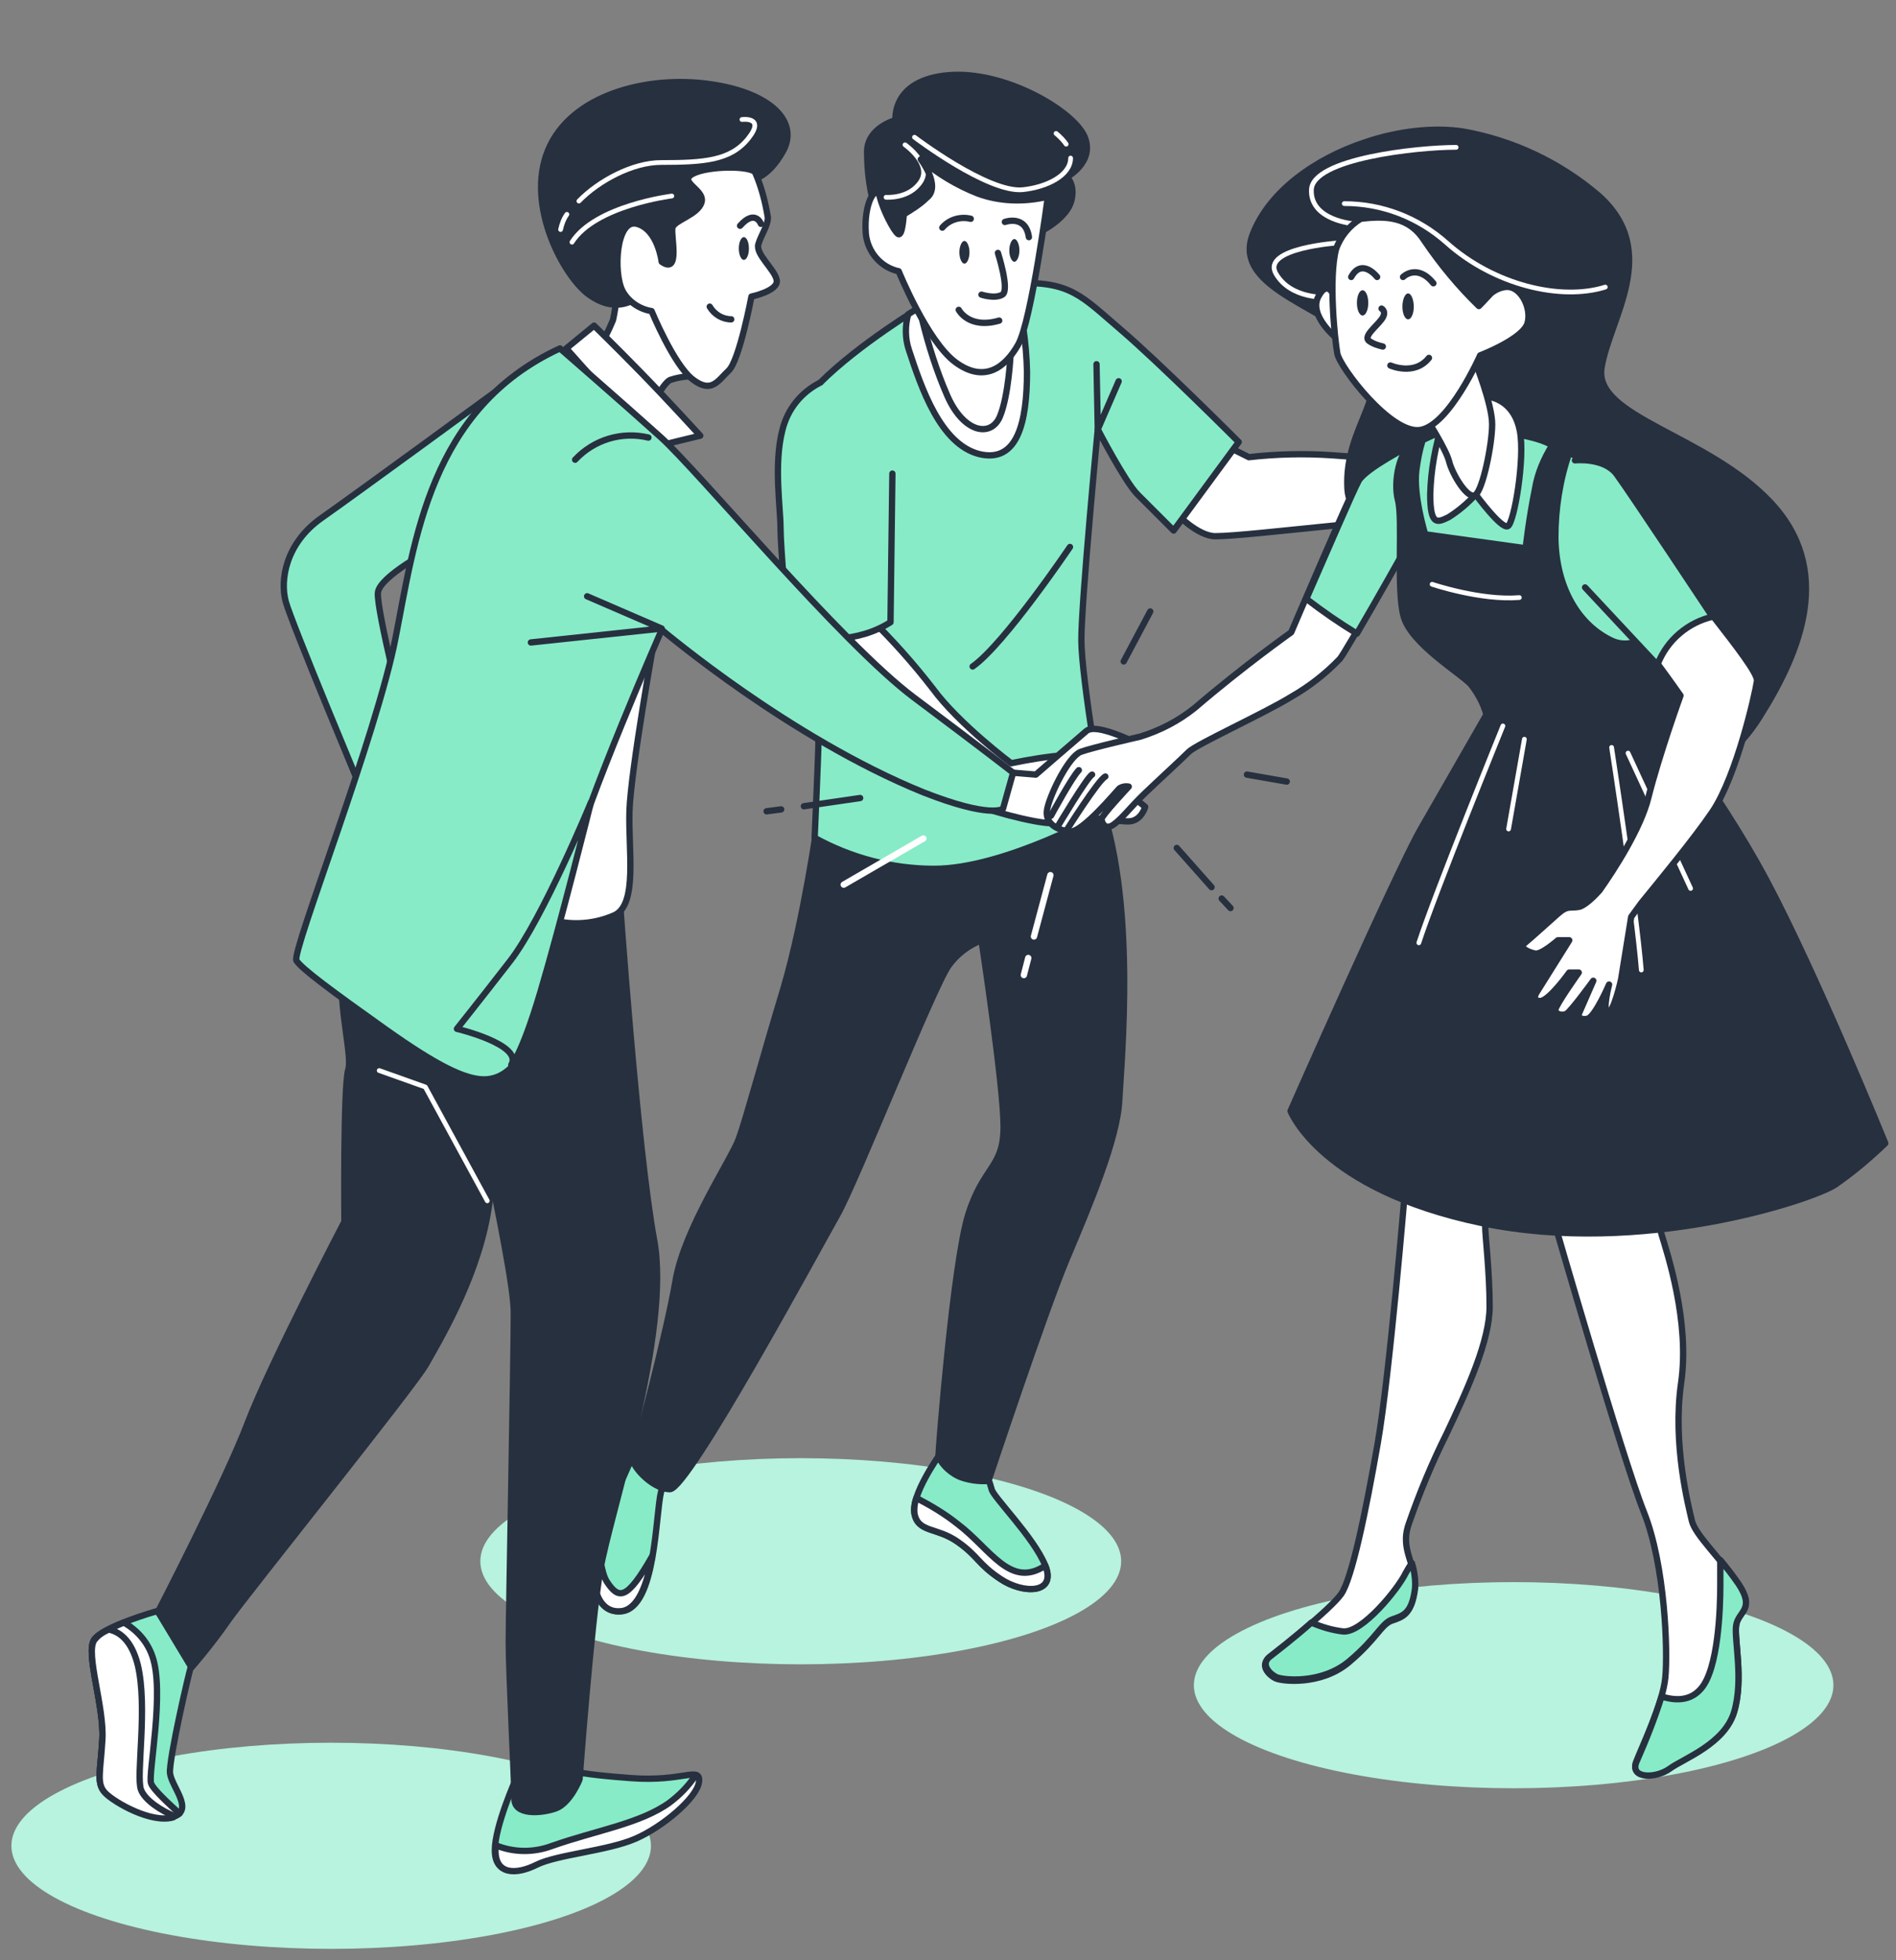 <?xml version="1.0" encoding="utf-8"?>
<!-- Generator: Adobe Illustrator 22.0.1, SVG Export Plug-In . SVG Version: 6.00 Build 0)  -->
<svg version="1.1" id="Camada_1" xmlns="http://www.w3.org/2000/svg" xmlns:xlink="http://www.w3.org/1999/xlink" x="0px" y="0px"
	 viewBox="0 0 300 310" style="enable-background:new 0 0 300 310;" xml:space="preserve">
<rect x="0" y="0" width="300" height="310" fill="#808080" stroke="none"/>
<style type="text/css">
	.st0{fill:#B7F3DE;}
	.st1{fill:#FFFFFF;stroke:#27303F;stroke-linecap:round;stroke-linejoin:round;}
	.st2{fill:#87EBC8;stroke:#27303F;stroke-linecap:round;stroke-linejoin:round;}
	.st3{fill:#27303F;stroke:#27303F;stroke-linecap:round;stroke-linejoin:round;}
	.st4{fill:none;stroke:#27303F;stroke-linecap:round;stroke-linejoin:round;}
	.st5{fill:none;stroke:#FFFFFF;stroke-width:0.75;stroke-linecap:round;stroke-linejoin:round;}
	.st6{fill:#27303F;}
	.st7{fill:none;stroke:#FFFFFF;stroke-linecap:round;stroke-linejoin:round;}
</style>
<g>
	<g id="freepik--character-2--inject-311">
		<ellipse class="st0" cx="126.7" cy="246.9" rx="50.7" ry="16.3"/>
		<path class="st1" d="M243.1,72.7h1.7c1.7,0,4.3-1,2.2-1.9s-8.7-1.2-9.4-0.5s-6.7,2.9-6.7,2.9v0.1c-4.1-0.2-14.9-0.9-20.1-1.3
			c-4.4-0.3-8.8-0.2-13.2,0.3l-5.2-2.6L186,81.1c0,0,3.5,3.7,6.3,3.7s10.9-0.9,18.9-1.7s22.1-4.9,22.1-4.9v-0.1
			c3.2,0.6,6.3,0.9,9.5,1c6.5,0.2,6.5-0.7,7-1.7c0.3-0.5,0.4-1,0.5-1.5L243.1,72.7z"/>
		<path class="st1" d="M243.1,72.7c0,0-4.3,2.1-5.1,2.6c-1,0.3-2,0.5-3,0.5"/>
		<path class="st2" d="M100.1,230.3l-4.7,10.6c-2.4,5.3-2.4,14.5,3,13.9s5.3-15.3,6.2-18.9s1.2-4.7,1.2-4.7L100.1,230.3z"/>
		<path class="st1" d="M103.2,246.1c-4,7-5.3,6.9-7.2,4c-0.9-1.5-1.2-4.5-1.3-7.3c-1.6,5.3-1.1,12.5,3.6,12
			C101,254.5,102.4,250.5,103.2,246.1z"/>
		<path class="st2" d="M148.5,230.3c0,0-4.4,6.2-3.8,9.1s3.5,2.1,6.8,4.4s3.2,3.5,6.8,5.9c3.5,2.4,8.9,2.4,7.1-2.1
			s-8.3-10.9-8.5-12.1c-0.3-1.1-0.7-2.2-1.2-3.2L148.5,230.3z"/>
		<path class="st1" d="M151.5,241c-2-1.6-4.2-2.9-6.5-4.1c-0.3,0.8-0.4,1.7-0.3,2.5c0.6,3,3.5,2.1,6.8,4.4s3.2,3.5,6.8,5.9
			s8.9,2.4,7.1-2.1C159.8,251.3,156.7,244.9,151.5,241z"/>
		<path class="st3" d="M129.3,130.3c0,0-2.1,15-5.3,25.9c-3.3,10.9-5.9,20.6-7.1,23.9s-8.6,14.2-10,22.4s-6.2,26.5-6.8,27.7
			s3,5.3,5.9,5.3s23.6-38.3,26.5-43.4s15.2-36.1,17.6-39.4c1.3-1.8,3.1-3.2,5.2-4c0,0,3.5,23,3.5,29.5s-3.2,6.2-5.6,13.9
			s-4.7,37.2-4.7,38s1.5,2.7,3.5,3.5c1.4,0.5,2.9,0.7,4.4,0.6c0,0,8.9-26.8,12.4-35.1s8-18.9,8.3-25.1s2.9-32.1-3.5-48.4
			C173.6,125.9,150,136.2,129.3,130.3z"/>
		<path class="st2" d="M145.9,48.4c0,0-10,6-16.1,12.1c-5.8,5.8-5.2,15.2-4.3,21.8s4,33.3,4,35s-0.6,15.2-0.6,15.2
			c5.8,3.2,12.3,4.9,18.9,4.9c11.2,0,27-8.9,27-8.9s-3.7-21.2-3.7-27.3s2.6-33.3,2.6-33.3s4.3,8.3,6.3,10.3l5.7,5.7l10.3-14
			c0,0-12.6-12.6-18.7-17.8s-7.9-7.7-16.7-7.3C155.6,45.1,150.5,46.3,145.9,48.4z"/>
		<polyline class="st4" points="173.5,57.6 173.7,67.9 177,60.3 		"/>
		<path class="st4" d="M169.3,86.5c0,0-10.4,15.4-15.4,18.9"/>
		<path class="st1" d="M154.9,71.8c6.1,1.5,7.6-5,7.6-13c-0.1-4.7-0.8-9.4-2.1-13.9c-5.1,0.2-10,1.4-14.6,3.5c0,0-0.8,0.5-2.1,1.3
			c-0.5,1.8-0.5,3.8,0.1,5.6C145.8,61.4,148.8,70.2,154.9,71.8z"/>
		<path class="st1" d="M137.6,97.7c3.6,3.5,6.9,7.2,10,11.2c4.1,5.6,12.4,11.8,12.4,11.8c2.9-0.6,5.9-1.1,8.8-1.3
			c2.6,0,12.4,8.2,12.4,8.2s-0.6,2.3-2.7,2.3s-10.6-1.3-11.5-1.3s-5,1.3-8.3,0s-6.8-4.9-6.8-4.9s-15.9-9.2-20.9-13.8
			c-2.9-2.6-5.1-5.9-6.5-9.5l-0.3-4.3L137.6,97.7z"/>
		<path class="st2" d="M129.8,60.5c-3,1.5-5.2,4.2-6,7.5c-1.4,5.4-0.3,12.3-0.3,15.5s1.1,15.2,1.1,15.2c2.4,1.4,5.2,2.2,8,2.3
			c2.9-0.2,5.8-1,8.3-2.6l0.3-23.5"/>
		<path class="st1" d="M145.9,50.5c1,4.1,2.3,8.2,4,12.1c2.6,5.9,6.9,6.6,8.3,3.3c1.4-3.3,1.7-9.9,1.7-9.9s-4,2.1-7.6-0.5
			S145.9,50.5,145.9,50.5z"/>
		<path class="st3" d="M165.2,36.3c0,0,3.6-1.9,4.3-4.5s-0.7-3.8-0.7-3.8s4.5-2.4,2.8-6.4S159,11.1,150,11.9s-8.3,7.1-8.3,7.1
			s-4.5,1.2-4.5,5s0.7,9.7,3.3,13.3s5-0.7,6.4-2.8s1.7-4.5,5.2-2.6s11.4,2.1,11.4,2.1L165.2,36.3z"/>
		<path class="st5" d="M168.7,22.8c-0.4-0.6-1-1.2-1.6-1.7"/>
		<path class="st5" d="M144.7,21.7c0,0,11.6,8.8,17.1,8.3c3.9-0.4,7.6-2.3,7.6-5"/>
		<path class="st5" d="M143.2,22.9c0,0,4.3,3,2.5,5.8s-5.5,2.5-5.5,2.5"/>
		<path class="st1" d="M143,33.9c0,0-0.2,3.6-0.9,3.1s-2.4-3.8-2.9-5.9S136.6,32,137,37c0.3,2.9,2.4,5.3,5.2,5.9
			c0,0,4.5,11.1,9,14.4s7.8,0.9,9.9-2.8s4.7-23.4,4.7-23.4c-3.7,0.9-7.6,0.8-11.1-0.5c-3.3-1.3-6.3-3.1-9-5.4c0,0,3.3,4.3,0.9,6.1
			C145.6,32.3,144.3,33.1,143,33.9z"/>
		<path class="st4" d="M157.9,40c0,0,1.9,5.9,0.7,6.6s-3.3,0-3.3,0"/>
		<path class="st4" d="M151.7,49c0,0,1.6,3.1,6.4,1.7"/>
		<path class="st6" d="M153.4,39.9c0,1-0.4,1.8-0.8,1.8s-0.8-0.8-0.8-1.8s0.4-1.8,0.8-1.8S153.4,38.9,153.4,39.9z"/>
		<path class="st6" d="M161.3,39.6c0,1-0.4,1.8-0.8,1.8s-0.8-0.8-0.8-1.8s0.4-1.8,0.8-1.8S161.3,38.6,161.3,39.6z"/>
		<path class="st4" d="M149.1,36c1.1-1.3,2.9-1.8,4.5-1.4"/>
		<path class="st4" d="M159,35.1c0,0,3.3-1.2,3.8,2.4"/>
	</g>
	<g id="freepik--character-1--inject-311">
		<ellipse class="st0" cx="52.4" cy="291.9" rx="50.6" ry="16.3"/>
		<path class="st1" d="M97.6,46.4c-0.1,1.4-0.3,2.8-0.6,4.2c-0.7,1.7-1.5,3.3-2.5,4.8l8,9.9c0,0,2.3-4.6,3.5-5.2
			c1.2-0.4,2.4-0.6,3.7-0.6c-1.2-3.6-2.9-7.1-4.9-10.3C101.6,44.1,98.8,44.1,97.6,46.4z"/>
		<path class="st3" d="M118.8,28.4c0,0,2.6,0,5.1-4.5s-1.7-9.2-11.6-10.6s-22,1.7-25.6,10.5s2.6,20,6.5,22.8s6.6,1.2,8,0.3
			s1.2-3.2,1.7-3.4s2,2.3,4.5,0.5s0.3-5.4,2.6-7.1s4.3-1.9,4.2-4.6c0-1.2-0.2-2.4-0.5-3.5L118.8,28.4z"/>
		<path class="st5" d="M89.7,33.9c-0.5,0.7-0.8,1.5-1,2.4"/>
		<path class="st5" d="M117.4,18.9c0,0,3.8-0.5,1,3s-7,3.8-13.8,3.8c-4.5,0-9.9,2.9-13,6.1"/>
		<path class="st5" d="M106.3,31c0,0-12.1,1.5-15.8,7.3"/>
		<path class="st1" d="M94,51.5c0,0,3.2,3.1,7.4,7.4s9.4,10,9.4,10s-6.3,1.5-6.8,1.7S89.6,55.1,89.6,55.1L94,51.5z"/>
		<path class="st2" d="M24.8,254.8c0,0-8.5,2.4-9.9,4.5s1.6,10.5,1.3,15.7s-1,7,0.5,8.5s7.3,4.8,10.7,3.8s-0.3-4.8-0.5-6.9
			s3-16,3.3-16.8S26.7,256.4,24.8,254.8z"/>
		<path class="st1" d="M23.9,282c-0.5-1.3,2.2-14.5,0.2-20.1c-0.8-2.3-2.4-4.1-4.5-5.3c-2,0.8-4,1.8-4.7,2.7
			c-1.4,2.1,1.6,10.5,1.3,15.7s-1,7,0.5,8.5s7.3,4.8,10.7,3.8c0.4-0.1,0.7-0.3,1-0.5C27.1,285.6,24.2,283,23.9,282z"/>
		<path class="st1" d="M27.6,287.2c-2-0.8-4.7-2.5-5.3-4.2c-0.8-2.2,1.1-13-0.5-19.7c-1-4-3-5.3-4.6-5.6c-0.9,0.4-1.7,0.9-2.3,1.7
			c-1.4,2.1,1.6,10.5,1.3,15.7s-1,7,0.5,8.5s7.3,4.8,10.7,3.8L27.6,287.2z"/>
		<path class="st3" d="M79.9,155.3c0,0-0.9,26.6-2.8,37s-7.8,20.1-9.7,23.5S38.7,252.5,36,256.4s-5.7,7.3-5.7,7.3l-5.3-8.8
			c0,0,10.7-20.7,14.2-29.9s15.3-31.8,15.3-31.8s-0.2-21.3,0.6-24s-2.3-11.9-0.4-19.1s9.6-10.7,9.6-10.7"/>
		<path class="st2" d="M90.9,280.1c0,0,0.8,0.5,9,1.1s10.9-1.9,10.6,0.5s-5.7,7.1-10.1,9s-12.3,2.5-15.6,4.1s-6.5,1.6-6.5-2.2
			s3.3-11.2,3.3-11.2S88.7,283.1,90.9,280.1z"/>
		<path class="st1" d="M105.9,285.1c-4.6,3.3-11.7,4.4-18.5,6.8c-2.9,1.1-6.1,1.1-9-0.1c0,0.3,0,0.6,0,0.9c0,3.8,3.3,3.8,6.5,2.2
			s11.2-2.2,15.6-4.1s9.8-6.5,10.1-9c0.1-0.7-0.1-1-0.5-1.1C108.9,282.5,107.5,283.9,105.9,285.1z"/>
		<path class="st3" d="M98,141.3c0,0,2.8,40.2,5.5,54.8s-7,43.3-8.5,52.1c-1.5,8.8-3.3,33.2-3.3,33.2s-1.5,3.8-3.8,4.6
			s-6.5,1.1-6.5-1.5s-0.9-20.1-0.9-24.7s0.8-44.5,0.8-52.2s-9.2-45.5-9.6-53.6s0-13.8,4.2-15.3S98,141.3,98,141.3z"/>
		<path class="st1" d="M103.6,100.7c0,0-3.8,21.2-4,27.5s1.3,14.7-2.3,16.5c-3.1,1.4-6.7,1.7-9.9,0.8c-2.1-0.8-3.6-0.2-3.4-5.4
			S100.4,98,103.6,100.7z"/>
		<path class="st2" d="M79,61.5c0,0-22.4,16.4-28.1,20.4s-6.6,9.8-5.7,13.2s12.6,31.3,12.6,31.3l6.6-10.9c0,0-4.9-19.2-4.6-21.8
			s8.6-6.9,8.6-6.9L79,61.5z"/>
		<path class="st1" d="M160.3,122.2l3.6,0.3c0,0,6-5.2,8-6.9s11.6,3.8,11.6,3.8s1.6,0.4-0.1,1.1s-6.6,1.3-6.9,1.8s-6.3,6.7-8.4,7.7
			s-11.4-1.9-11.4-1.9L160.3,122.2z"/>
		<path class="st2" d="M88.6,55.1c0,0,9.9,8.6,15.9,14s28.6,32.6,40.1,41.2s15.7,11.9,15.7,11.9l-1.6,5.7c0,0-1.9,1.6-12.6-2.6
			c-10.6-4.3-20.9-10.7-28.4-15.9s-13-9.8-13-9.8s-11.9,27.1-14.7,38s-5.7,24.6-6.9,27.7s-3.5,5.4-6.5,5.4s-7.4-2.1-15.7-8
			s-13.2-9.5-14-10.8s12.8-35.9,15.7-51.1C65.6,85.6,68,64.6,88.6,55.1z"/>
		<polyline class="st4" points="92.9,94.3 104.7,99.4 84,101.6 		"/>
		<path class="st4" d="M102.6,69.2c-4.2-1-8.6,0.3-11.6,3.5"/>
		<path class="st2" d="M93.5,126.9c0,0-7.6,18.4-12.8,25.1c-5.2,6.7-8.4,10.7-8.4,10.7s10.5,2.5,8.6,5.7c0,0,1.5-1.1,4.6-11.5
			S93.5,126.9,93.5,126.9z"/>
		<path class="st1" d="M104.7,41.4c0,0-0.6-5.1-3.9-6S97,43.1,98.5,46c0.9,1.7,2.7,2.9,4.6,3.2c0,0,3.5,8.5,6.5,10.8s4,0.2,5.7-1.4
			s3.6-11.7,3.6-11.7s4.3-0.9,4-2.6s-3.4-4.1-2.9-5.7s1.5-2.9,1.5-4.2c-0.4-2.4-1-4.8-2-7.1c-0.6-1.1-7.5-1.1-9.9,0.2s2,2.5,1.4,4.5
			s-4.3,2.8-4.6,4S107.7,43.5,104.7,41.4z"/>
		<path class="st1" d="M120.4,35.4c0,0-0.9-2.4-3.3,0.3"/>
		<path class="st1" d="M112.3,48.5c0.7,1.2,2,2,3.4,2"/>
		<ellipse class="st6" cx="117.7" cy="39.3" rx="0.8" ry="1.8"/>
		<polyline class="st5" points="77.1,189.9 67.3,171.9 60,169.3 		"/>
	</g>
	<g id="freepik--character-3--inject-311">
		<ellipse class="st0" cx="239.5" cy="266.5" rx="50.6" ry="16.3"/>
		<path class="st3" d="M216,22.5c-7.9,2.6-15.2,7.8-17.8,14.6c-3.4,8.9,13.3,11.7,17.8,18.4s-3.3,11.7-2.8,21.7s19.5,4.5,28.4,14.5
			s0.6,13.4,11.7,22.3c11.1,8.9,18.4,10,25.1-0.6s11.7-23.4,1.7-34S252.2,66,253.4,58.2s9.5-18.4-0.5-27.3
			c-6.1-5.2-13.5-8.7-21.4-10.1C226.9,20.1,221.3,20.7,216,22.5z"/>
		<path class="st5" d="M214.3,35.4c0,0-7-0.5-6.8-5.4s16.7-6.7,22.9-6.7"/>
		<path class="st5" d="M212.7,32.2c6,0,11.7,2.2,16.2,6.2c7.5,6.7,18.1,9.2,25.1,7"/>
		<path class="st5" d="M211.9,38.4c0,0-12.4,0.8-10,4.9S210,47,210,47"/>
		<path class="st1" d="M223,70.5c0,0-6.9,3.5-8.1,5.5s-10.6,24-10.6,24s-7.5,5.3-15.2,11.9c-2.6,2.1-5.5,3.6-8.7,4.6
			c0,0-7.5,1.7-9.4,2.4s-4.8,6.6-5.3,9s1.7,3.4,3.6,3.6s7.3-6.3,7.8-6.8c0.4-0.3,1-0.4,1.5-0.3c0,0-4.3,4.6-4.3,5.1s0.5,1.9,1.9,0.9
			s2.6-2.7,4.9-4.9s5.8-5.4,7-6.6s11.8-6,16.2-8.7c2.8-1.6,5.4-3.6,7.7-6c1-1.2,10-17.2,10-17.2L223,70.5z"/>
		<path class="st4" d="M166.3,129c0,0,3.3-6.1,4.4-7.2"/>
		<path class="st4" d="M167.3,130.8c0,0,4.7-7.9,5.5-8.3"/>
		<path class="st4" d="M168.7,131.4c0,0,5.1-8.1,6.2-8.6"/>
		<path class="st2" d="M206.7,94.7c2.6,2,5.2,3.8,8,5.5c3-5.1,7.6-13.3,7.6-13.3l0.8-16.4c0,0-6.9,3.5-8.1,5.5
			C214.2,77.4,209.6,88.1,206.7,94.7z"/>
		<path class="st1" d="M245.8,192.8c0,0,10.9,37.8,14.3,46.3s3.8,22.1,3.4,26.2s-3.6,10.7-4.6,13.3s3.1,2.6,5.3,1s8.7-3.9,10.2-9
			s0-11.3,0.3-13.6s3.1-2.4,0.3-6.5s-6.8-7.8-7.3-10s-3.1-12.1-1.7-21.8s-2.2-20.5-3.1-23.5c-0.3-1.3-0.7-2.6-1.4-3.8
			C261.7,191.5,250.6,193.8,245.8,192.8z"/>
		<path class="st2" d="M275.1,250.5c-0.9-1.3-1.9-2.6-2.9-3.8v4c0,3.6-0.3,13.3-3.1,16.4c-2,2.3-4.8,1.6-6.2,1.2
			c-1.1,3.5-2.5,7-4,10.4c-1,2.6,3.1,2.6,5.3,1s8.7-3.9,10.2-9s0-11.3,0.3-13.6S277.8,254.6,275.1,250.5z"/>
		<path class="st1" d="M222.3,188.3c0,0-2.4,29-4.3,39.9s-4.1,21.5-5.8,23.9s-9.9,8.9-11.4,10.1s0,2.7,1,3.2s7.2,1.2,11.6-2.5
			s5.1-6,6.8-6.6s3.1-0.9,3.6-4.9s-2.4-6.1-0.9-10.4c1.7-4.9,3.7-9.7,6-14.3c3.4-7.2,6.8-14.7,6.8-20.1S235,195.4,235,194
			c0.1-1.5,0.4-3,0.7-4.4l-13.5-2L222.3,188.3z"/>
		<path class="st2" d="M223.4,247.2c-0.4,0.5-0.7,1.1-1,1.6c-1.2,2.5-6.9,9.5-9.9,9.2c-1.7-0.2-3.4-0.7-5-1.4
			c-2.7,2.4-5.7,4.7-6.6,5.4c-1.5,1.2,0,2.7,1,3.2s7.2,1.2,11.6-2.5s5.1-6,6.8-6.6s3.1-0.9,3.6-4.9
			C224,249.9,223.8,248.5,223.4,247.2z"/>
		<path class="st3" d="M230.3,67.2c0,0-4.6,2.2-6.7,3s-3.2,5.9-2.4,8.9s-0.3,14.1,0.9,18.4s8.9,8.9,10.6,10.7c1.1,1.4,2,3,2.5,4.8
			l-10.4,18.1c-3.9,6.8-20.6,44.6-20.6,44.6s4.8,12.4,30.2,17.7s52.1-3.6,55.9-6c2.9-2,5.5-4.2,8-6.6c0,0-10.9-26.8-18.8-41.6
			s-19.4-29-19.4-29l-0.7-11.9c0,0-2-17.2-3.6-20.6c-1.6-3.4-9.5-7.7-13.8-8.7S233.7,67,230.3,67.2z"/>
		<path class="st5" d="M226.6,92.4c0,0,7.7,2.6,13.8,2.1"/>
		<path class="st5" d="M237.8,114.8c0,0-10.8,26.6-13.3,34.3"/>
		<line class="st5" x1="241.2" y1="116.9" x2="238.7" y2="131.1"/>
		<path class="st5" d="M255,118.2c0,0,3.9,25.3,4.7,35.2"/>
		<line class="st5" x1="257.6" y1="119.1" x2="267.5" y2="140.5"/>
		<path class="st2" d="M242,69.1c-4.3-1-8.4-2-11.8-1.9c0,0-2.5,1.2-5.1,2.4c-0.5,1.6-0.8,3.2-1,4.8c-0.5,3.9,1.4,10.1,1.4,10.1
			l15.9,2.2c0,0,0.5-4.6,1.5-9.5c0.4-2.4,1.4-4.7,2.7-6.8C244.5,69.8,243.3,69.4,242,69.1z"/>
		<path class="st2" d="M255.2,101.4c1.4,0.6,3.1,0.5,4.4-0.3l-0.2-2.8c0,0-2-17.2-3.6-20.6c-0.9-2-4.1-4.4-7.5-6.1
			c-1.5,4.3-2.2,8.9-2.2,13.4C246.2,93.1,249.9,99,255.2,101.4z"/>
		<path class="st1" d="M228.3,66.8c-1.2,3.7-1.9,7.5-2,11.4c0,5.1,1.2,4.4,2.9,3.6c1.6-1,3-2.2,4.3-3.6c0,0,4.1,5.6,5.1,5
			s2.7-10.7,1.9-15s-3.8-5.6-6.3-5.6S229.5,64.3,228.3,66.8z"/>
		<path class="st1" d="M225.7,66.2c0,0,3.1,4.8,3.6,6.8s2.9,6,4.1,5.3s2.7-8,2.7-11.2c0-3.2-2.7-9.9-2.7-9.9S226.7,66.3,225.7,66.2z
			"/>
		<path class="st1" d="M211.2,47.1c0,0-1-3.2-2.6-0.2s2.9,6.6,2.9,6.6L211.2,47.1z"/>
		<path class="st1" d="M238.1,45.4c-0.8,0.1-1.6,0.5-2.2,1c-1,1.1-1.9,2-1.9,2c-3.2-3.1-6.1-6.6-8.6-10.3c-2.4-3.8-6-4-10.1-3.5
			c-1.8,1.1-3.2,2.8-3.9,4.8c-1.2,4.6-0.2,14.3,0.2,16.5s8.5,12.8,13.1,12.1s9.5-11.8,9.5-11.8s6.8-2.6,7.5-5.1S240.5,45,238.1,45.4
			z"/>
		<path class="st4" d="M218.6,48.8c0,0,0.9,0.5,0,1.7s-2.9,2.7-2,3.4c0.7,0.5,1.4,0.7,2.2,0.9"/>
		<path class="st4" d="M220,57.8c0,0,3.8,1.7,6.1-1.2"/>
		<path class="st6" d="M223.7,48.5c0,1.1-0.4,2-0.9,2s-0.9-0.9-0.9-2s0.4-2.1,0.9-2.1S223.7,47.4,223.7,48.5z"/>
		<ellipse class="st6" cx="215.6" cy="47.9" rx="0.9" ry="2"/>
		<path class="st4" d="M222,43.8c0,0,2.2-2.2,4.8,1"/>
		<path class="st4" d="M217.9,43.8c0,0-2.4-3.1-4.1,0"/>
		<path class="st2" d="M249.2,72.8c0,0,4.6-0.5,6.6,2.2c2,2.7,15.2,22.6,15.2,22.6l-8.8,7.5l-11.4-12.2"/>
		<path class="st1" d="M278,107.7c0.2-1.1-3.4-5.7-6.9-10.2c-4,0.9-7.3,3.7-8.8,7.5c2,2.7,3.6,5,3.6,5s-3.4,9.4-5.1,16.2
			c-1.2,4.8-5.3,11.2-7.7,14.6l0,0c-0.8,0.9-2.2,2.3-3.2,2.6c-1.5,0.3-1.8-0.3-3.4,1.1s-4.1,3.7-5.2,4.6c-1.1,0.8,0.6,1.5,1.6,1.7
			s3.6-2.1,3.6-2.1h1.8l-5.2,8.3c0,0-0.8,1.3,0.6,1.3s4.6-4.5,4.6-4.5h1.5c0,0-3.7,5.2-3.7,5.9s1.1,1,1.8,0.6s4.2-5.2,4.2-5.2
			l-2.4,5.5c0,0,0.3,0.8,1.5,0.5s3.4-5.4,3.4-5.4s-1.1,4.2-0.2,4.4s2.1-5.2,2.1-5.2l1.6-9.9l1.6-2.2c2.6-3.2,8.4-10.2,11.3-14.5
			C274.8,122.6,277.7,109.8,278,107.7z"/>
	</g>
	<g id="freepik--Lines--inject-311">
		<line class="st4" x1="193.3" y1="142.1" x2="194.7" y2="143.6"/>
		<line class="st4" x1="186.2" y1="134.1" x2="191.7" y2="140.3"/>
		<line class="st4" x1="197.3" y1="122.5" x2="203.6" y2="123.6"/>
		<line class="st4" x1="177.8" y1="104.6" x2="182" y2="96.7"/>
		<line class="st4" x1="127.2" y1="127.5" x2="136.1" y2="126.2"/>
		<line class="st4" x1="121.3" y1="128.3" x2="123.6" y2="128"/>
		<line class="st7" x1="162.7" y1="151.5" x2="162" y2="154.2"/>
		<line class="st7" x1="166.2" y1="138.4" x2="163.6" y2="148.1"/>
		<line class="st7" x1="146.1" y1="132.6" x2="133.5" y2="139.9"/>
	</g>
</g>
</svg>
